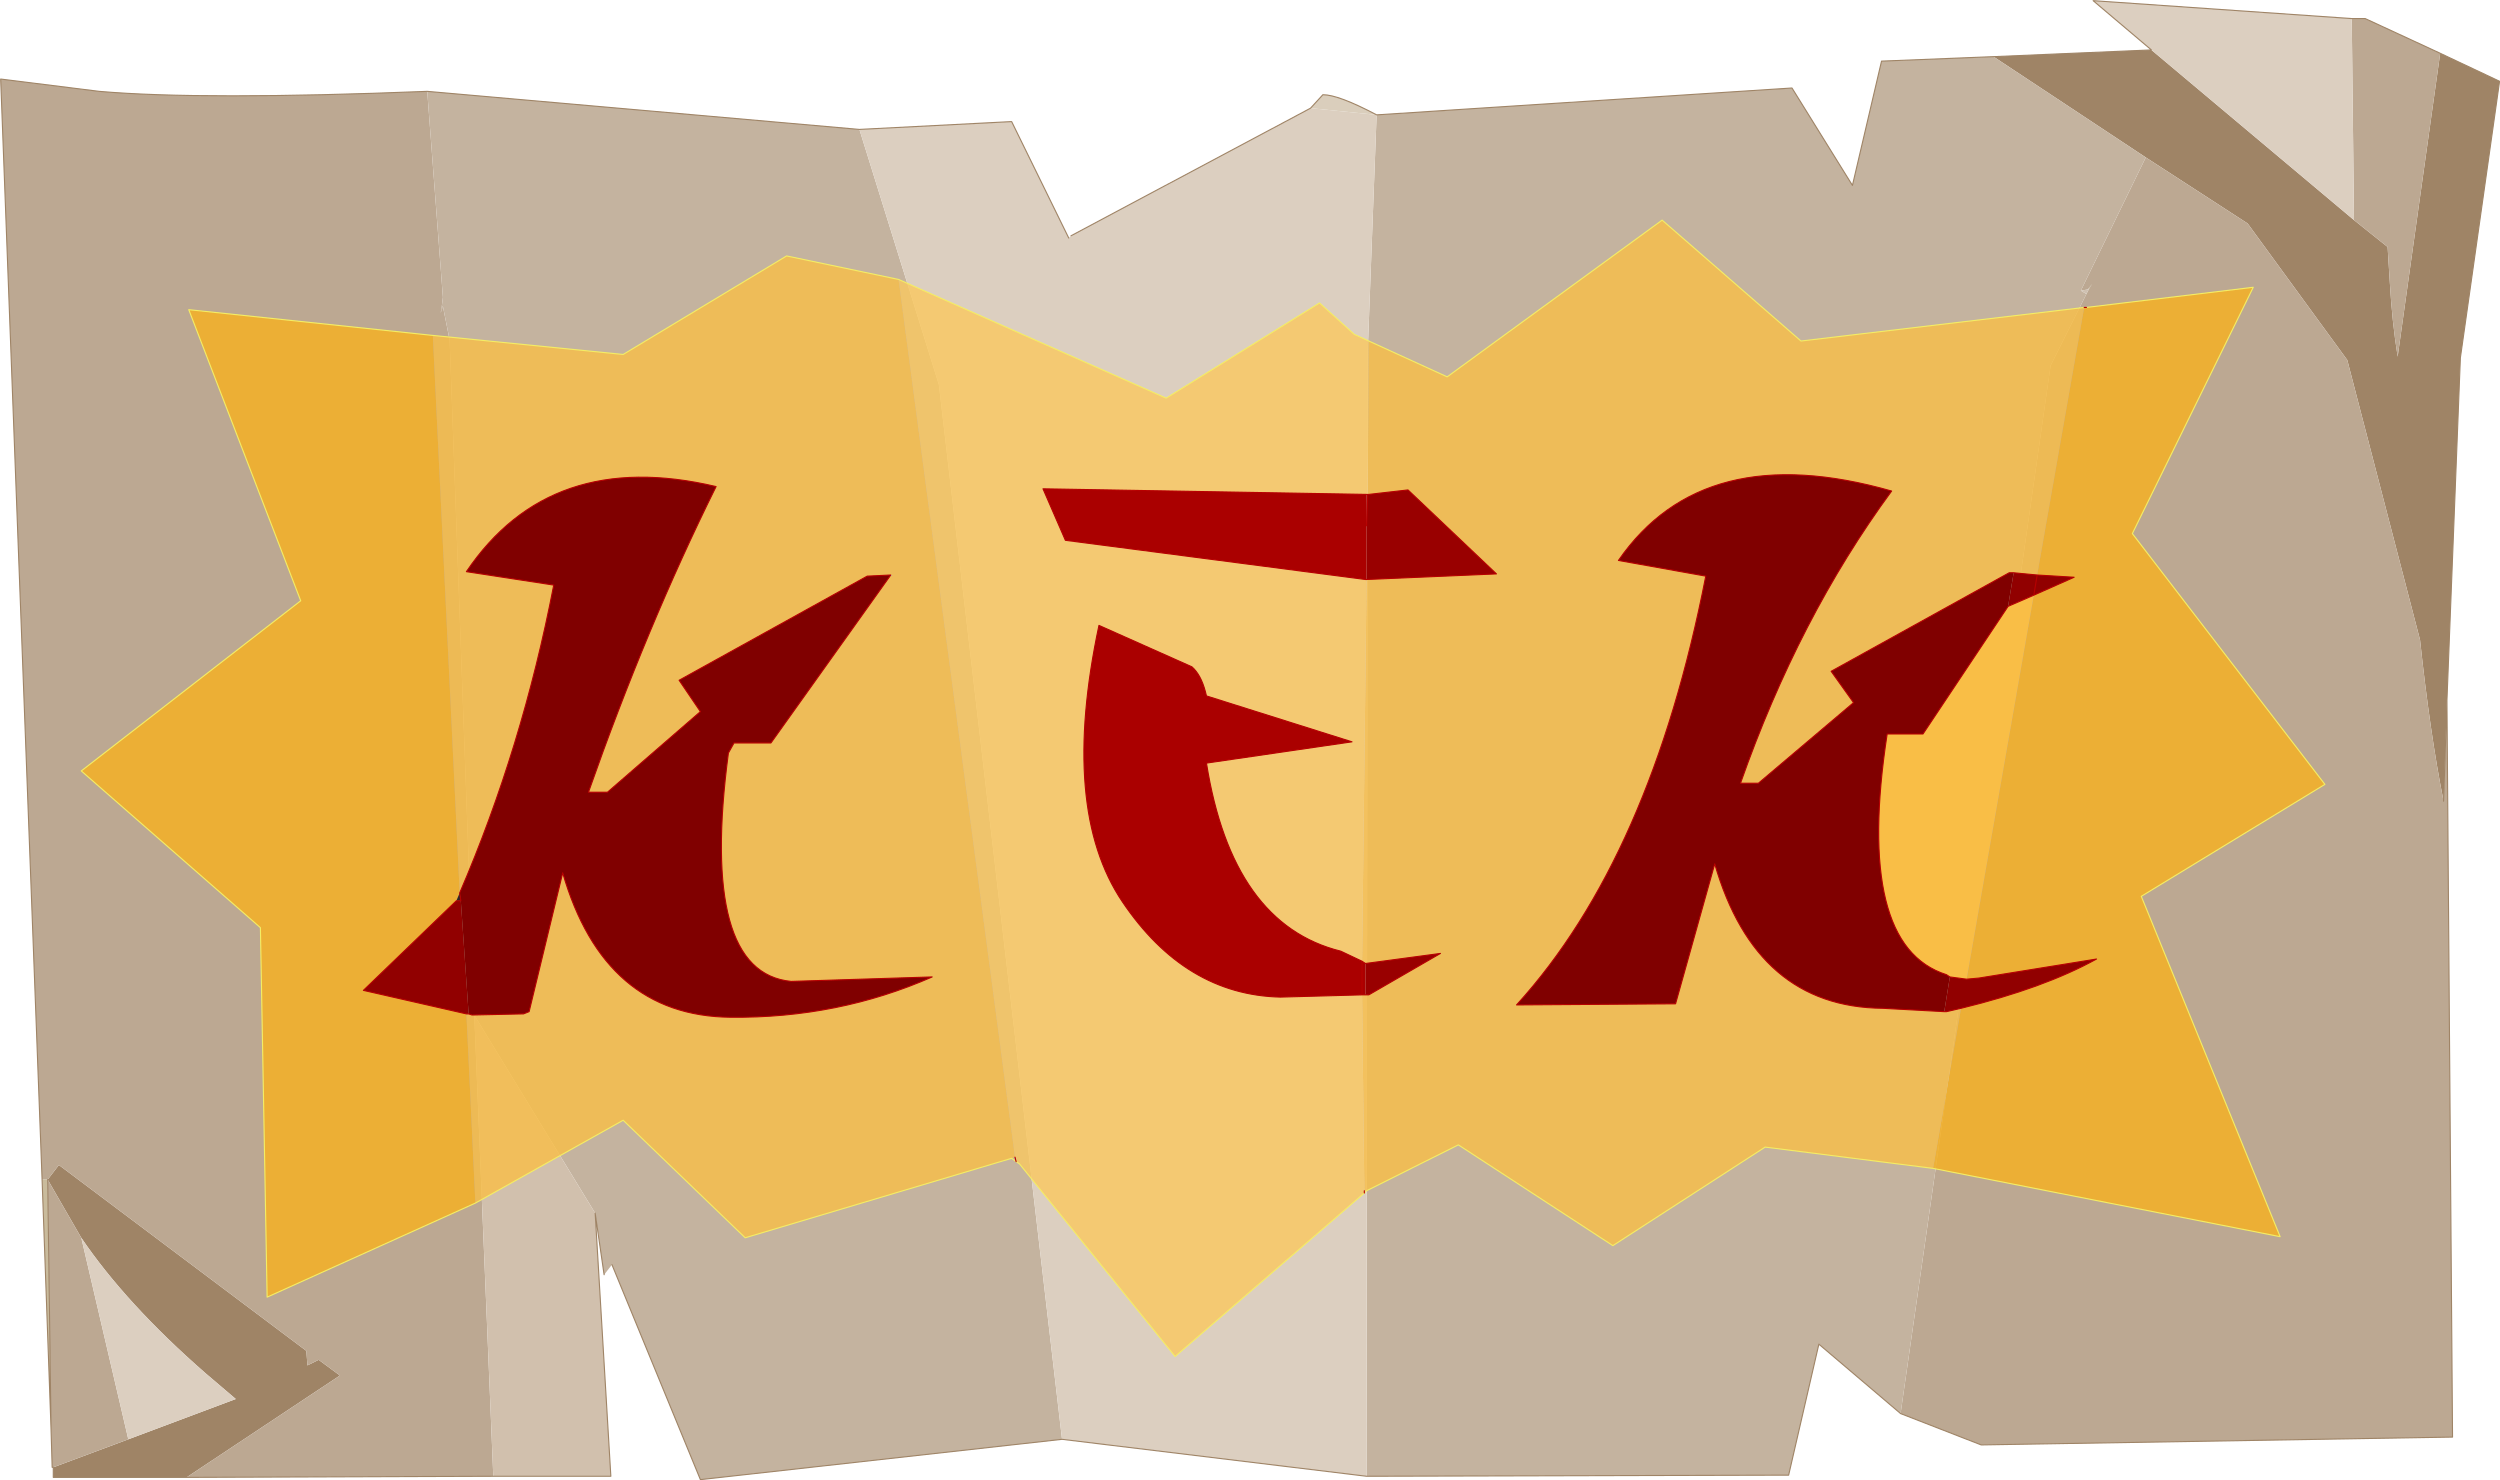<svg viewBox="0 0 111.65 66.1" xmlns="http://www.w3.org/2000/svg" xmlns:xlink="http://www.w3.org/1999/xlink"><use transform="translate(.03 .03)" width="111.6" height="66.05" xlink:href="#a"/><defs><g id="a"><path d="m328.6 169.8 2.65 1.25-1.75 12.35-.6 15.3-.15 4.5q-.6-3-1.05-7.2l-3.25-12.5-4.45-6.1-4.55-2.95-6.8-4.5 7.05-.3 9.05 7.6 1.5 1.2.1 1.6q.1 1.75.35 3.3l1.9-13.55m-100.65 63.6H222v-.45l3.35-1.25 4.8-1.8-1.35-1.15q-3.55-3.1-5.55-6.05l-1.5-2.6.5-.65 11.05 8.3.05.65.5-.25.95.7-6.85 4.55" fill="#9f8466" fill-rule="evenodd" transform="translate(-219.65 -167.45)"/><path d="m328.9 198.7.25 32.9-21.05.35-3.6-1.4 6.7-46.8 1.7-3.4.15-.25-.15.2-.05.05-.3.05 2.9-5.95 4.55 2.95 4.45 6.1 3.25 12.5q.45 4.2 1.05 7.2l.15-4.5m-87.25 34.65-13.7.05 6.85-4.55-.95-.7-.5.25-.05-.65-11.05-8.3-.5.65 1.5 2.6 2.1 9-3.35 1.25h-.05l-.05-1.7-.15-11.15h-.25l-1.85-49.15 4.4.55q4.6.4 14.65 0l.7 9.2-.05.4-.05.3.1-.3.3 1.5 1.1 30.15.85 20.6m83-65.1h.6l3.35 1.55-1.9 13.55q-.25-1.55-.35-3.3l-.1-1.6-1.5-1.2-.1-9" fill="#bca892" fill-rule="evenodd" transform="translate(-219.65 -167.45)"/><path d="m304.5 230.55-3.65-3.1-1.35 5.85-18.85.05.05-50.15.4-10.65 18.55-1.2 2.7 4.35 1.3-5.55 5-.2 6.8 4.5-2.9 5.95.25.15-1.6 3.2-6.7 46.8m-37.45 1.15-16.15 1.8-3.95-9.6-.35.45-.4-2.75-5.4-8.85-1.1-30.15-.3-1.5h-.05l.05-.4-.7-9.2 19.3 1.7 3.55 11.4 5.5 47.1" fill="#c4b39f" fill-rule="evenodd" transform="translate(-219.65 -167.45)"/><path d="m280.65 233.35-13.6-1.65-5.5-47.1-3.55-11.4 6.8-.35 2.55 5.2.1-.1 10.7-5.7 2.95.3-.4 10.65-.05 50.15m35.05-63.7-2.6-2.2 11.55.8.1 9-9.05-7.6m-90.35 62.05-2.1-9q2 2.95 5.55 6.05l1.35 1.15-4.8 1.8" fill="#dccfc0" fill-rule="evenodd" transform="translate(-219.65 -167.45)"/><path d="m246.2 221.6.7 11.75h-5.25l-.85-20.6 5.4 8.85" fill="#d1c0ad" fill-rule="evenodd" transform="translate(-219.65 -167.45)"/><path d="m221.9 231.25-.4-11.15h.25l.15 11.15" fill="#c9bb9c" fill-rule="evenodd" transform="translate(-219.65 -167.45)"/><path d="m278.15 172.25.55-.6q.7 0 2.4.9l-2.95-.3" fill="#dacebc" fill-rule="evenodd" transform="translate(-219.65 -167.45)"/><path d="m312.9 180.3.15-.2-.15.25v-.05" fill="#b9a88c" fill-rule="evenodd" transform="translate(-219.65 -167.45)"/><path d="m312.9 180.35-.1.2-.25-.15.3-.05.05-.05v.05" fill="#cfc1b1" fill-rule="evenodd" transform="translate(-219.65 -167.45)"/><path d="M239.35 181.1h.05l-.1.3.05-.3" fill="#b9a48c" fill-rule="evenodd" transform="translate(-219.65 -167.45)"/><path d="m108.95 2.35 2.65 1.25-1.75 12.35-.6 15.3.25 32.9-21.05.35-3.6-1.4L81.2 60l-1.35 5.85L61 65.9l-13.6-1.65-16.15 1.8-3.95-9.6m-.35.45-.4-2.75.7 11.75H22l-13.7.05H2.35v-.45H2.3l-.05-1.7-.4-11.15L0 3.5l4.4.55q4.6.4 14.65 0l19.3 1.7 6.8-.35 2.55 5.2m.1-.1 10.7-5.7.55-.6q.7 0 2.4.9L80 3.9l2.7 4.35L84 2.7l5-.2 7.05-.3-2.6-2.2L105 .8h.6l3.35 1.55m.15 33.4.15-4.5M2.1 52.65l.15 11.15" fill="none" stroke="#9f8466" stroke-linecap="round" stroke-linejoin="round" stroke-width=".05"/><path d="m312.8 181.15 7.45-.9-5.4 11 8.6 11.2-8.2 5 6.2 15.2-15.5-3.05 1.25-7.15q3.7-.9 6.05-2.2l-5.25.85-.55.05 3-17.15 1.8-.8-1.65-.1 2.1-11.95h.1m-71.95 40-9.3 4.2-.3-16.5-8-7 9.8-7.6-5-13 10.9 1.15 1.2 24.9-.15.35-4.15 4 4.6 1.05.4 8.45" fill="#f7b01e" fill-opacity=".8" fill-rule="evenodd" transform="translate(-219.65 -167.45)"/><path d="m305.95 219.6-7.5-.95-6.8 4.4-6.9-4.5-4.1 2.05h-.1l-.1-8.75h.3l3.2-1.85-3.35.45-.15-.1.2-17.05 5.8-.25-3.95-3.75-1.75.2h-.05l.05-6.85 3.5 1.6 9.6-7 6.2 5.4 12.65-1.5-2.1 11.95-1.05-.1h-.2l-7.95 4.4 1 1.4-4.25 3.6h-.8q2.6-7.4 6.75-13.05-8.4-2.4-12.2 3.1l3.9.7q-2.45 12.55-8.45 19.15l7.1-.05 1.75-6.25q1.85 6.4 7.5 6.45l2.75.15h.1l.65-.15-1.25 7.15m-41.15-.45-11.9 3.55-5.45-5.25-6.6 3.7-.4-8.45h.1l.15.05 2.3-.05.25-.1 1.5-6.2q1.85 6.4 7.5 6.45 4.8.05 9-1.8l-6.3.2q-4.1-.4-2.8-10.2l.25-.45h1.65l5.35-7.5-1.05.05-8.4 4.65.95 1.4-4.15 3.6h-.85q2.6-7.4 5.7-13.65-7.4-1.75-11.15 3.8l3.9.6q-1.4 7.25-4.2 13.75l-1.2-24.9 8.5.85 7.3-4.4 5 1.05 5.2 39.2-.15.05" fill="#f9be46" fill-opacity=".8" fill-rule="evenodd" transform="translate(-219.65 -167.45)"/><path d="m310.6 193.1 1.65.1-1.8.8-1.15.5.25-1.5 1.05.1-.15.9.15-.9m-3.15 18.05.55-.05 5.25-.85q-2.35 1.3-6.05 2.2l-.65.15h-.1l.25-1.55.75.1m-67.45-3.5h.2l.35 5.05h-.1l-4.6-1.05 4.15-4" fill="#910000" fill-rule="evenodd" transform="translate(-219.65 -167.45)"/><path d="m310.45 194-3 17.15-.75-.1-.15-.1q-4.1-1.3-2.65-10.75h1.6l3.8-5.7 1.15-.5" fill="#f9be46" fill-rule="evenodd" transform="translate(-219.65 -167.45)"/><path d="m280.55 220.7-8.45 7.3-6.95-8.6-.15-.1-.05-.2-5.2-39.2 11.95 5.3 6.85-4.25 1.55 1.4.65.3-.05 6.85h-.05l-14.45-.25 1 2.3 13.4 1.75h.05l-.2 17.05-.95-.45q-4.85-1.2-6-8.4l6.5-.95-6.5-2.05-.05-.2q-.2-.75-.6-1.1l-4.15-1.85q-1.75 8.2 1.05 12.35t7.05 4.25l3.65-.1.1 8.75v.1" fill="#fac85f" fill-opacity=".8" fill-rule="evenodd" transform="translate(-219.65 -167.45)"/><path d="m309.55 193-.25 1.5-3.8 5.7h-1.6q-1.45 9.45 2.65 10.75l.15.1-.25 1.55-2.75-.15q-5.65-.05-7.5-6.45l-1.75 6.25-7.1.05q6-6.6 8.45-19.15l-3.9-.7q3.8-5.5 12.2-3.1-4.15 5.65-6.75 13.05h.8l4.25-3.6-1-1.4 7.95-4.4h.2m-69 19.7-.35-5.05-.05-.35q2.8-6.5 4.2-13.75l-3.9-.6q3.75-5.55 11.15-3.8-3.1 6.25-5.7 13.65h.85l4.15-3.6-.95-1.4 8.4-4.65 1.05-.05-5.35 7.5h-1.65l-.25.45q-1.3 9.8 2.8 10.2l6.3-.2q-4.2 1.85-9 1.8-5.65-.05-7.5-6.45l-1.5 6.2-.25.1-2.3.05-.15-.05" fill="maroon" fill-rule="evenodd" transform="translate(-219.65 -167.45)"/><path d="M240.2 207.65h-.2l.15-.35.05.35" fill="#302523" fill-rule="evenodd" transform="translate(-219.65 -167.45)"/><path d="M280.65 193.3v-2.4l.05-1.4-.05 1.4v-1.4h.1l1.75-.2 3.95 3.75-5.8.25m-.05 17.15 3.35-.45-3.2 1.85h-.15v-1.4" fill="#900" fill-rule="evenodd" transform="translate(-219.65 -167.45)"/><path d="M280.65 190.9v2.4h-.05l-13.4-1.75-1-2.3 14.45.25v1.4m-.2 19.45.15.1v1.4h-.15l-3.65.1q-4.25-.1-7.05-4.25t-1.05-12.35l4.15 1.85q.4.35.6 1.1l.05.2 6.5 2.05-6.5.95q1.15 7.2 6 8.4l.95.45v1.5-1.5" fill="#a00" fill-rule="evenodd" transform="translate(-219.65 -167.45)"/><path d="m93.15 13.7 7.45-.9-5.4 11 8.6 11.2-8.2 5 6.2 15.2-15.5-3.05-7.5-.95-6.8 4.4-6.9-4.5-4.1 2.05-.1.1-8.45 7.3-6.95-8.6-.15-.1-.2-.15-11.9 3.55L27.8 50l-6.6 3.7-9.3 4.2-.3-16.5-8-7 9.8-7.6-5-13 10.9 1.15 8.5.85 7.3-4.4 5 1.05 11.95 5.3 6.85-4.25 1.55 1.4.65.3 3.5 1.6 9.6-7 6.2 5.4 12.65-1.5" fill="none" stroke="#f4ed64" stroke-linecap="round" stroke-linejoin="round" stroke-width=".05"/><path d="M93.05 13.7h.1m-2.2 11.95 1.65.1-1.8.8.15-.9-1.05-.1h-.2l-7.95 4.4 1 1.4-4.25 3.6h-.8q2.6-7.4 6.75-13.05-8.4-2.4-12.2 3.1l3.9.7Q73.7 38.25 67.7 44.85l7.1-.05 1.75-6.25q1.85 6.4 7.5 6.45l2.75.15h.1l.65-.15m.25-1.3.55-.05 5.25-.85q-2.35 1.3-6.05 2.2m2.1-17.95 1.15-.5M87.05 43.6l-.15-.1q-4.1-1.3-2.65-10.75h1.6l3.8-5.7m-2.6 16.55.75.1m-67.25-3.5h-.2l-4.15 4 4.6 1.05h.1l.15.05 2.3-.05.25-.1 1.5-6.2q1.85 6.4 7.5 6.45 4.8.05 9-1.8l-6.3.2q-4.1-.4-2.8-10.2l.25-.45h1.65l5.35-7.5-1.05.05-8.4 4.65.95 1.4-4.15 3.6h-.85q2.6-7.4 5.7-13.65-7.4-1.75-11.15 3.8l3.9.6q-1.4 7.25-4.2 13.75m.05.35-.05-.35m40.5-14 5.8-.25-3.95-3.75-1.75.2h-.05l-.05 1.4m0-1.4-14.45-.25 1 2.3 13.4 1.75H61m-.2 17.05.15.1 3.35-.45-3.2 1.85h-.3l-3.65.1q-4.25-.1-7.05-4.25T49.05 27.9l4.15 1.85q.4.35.6 1.1l.05.2 6.5 2.05-6.5.95q1.15 7.2 6 8.4l.95.45v1.5m.2-22.35h.05M45.3 51.65l.05.2m15.55 1.4v-.1" fill="none" stroke="#b70000" stroke-linecap="round" stroke-linejoin="round" stroke-width=".05"/></g></defs></svg>